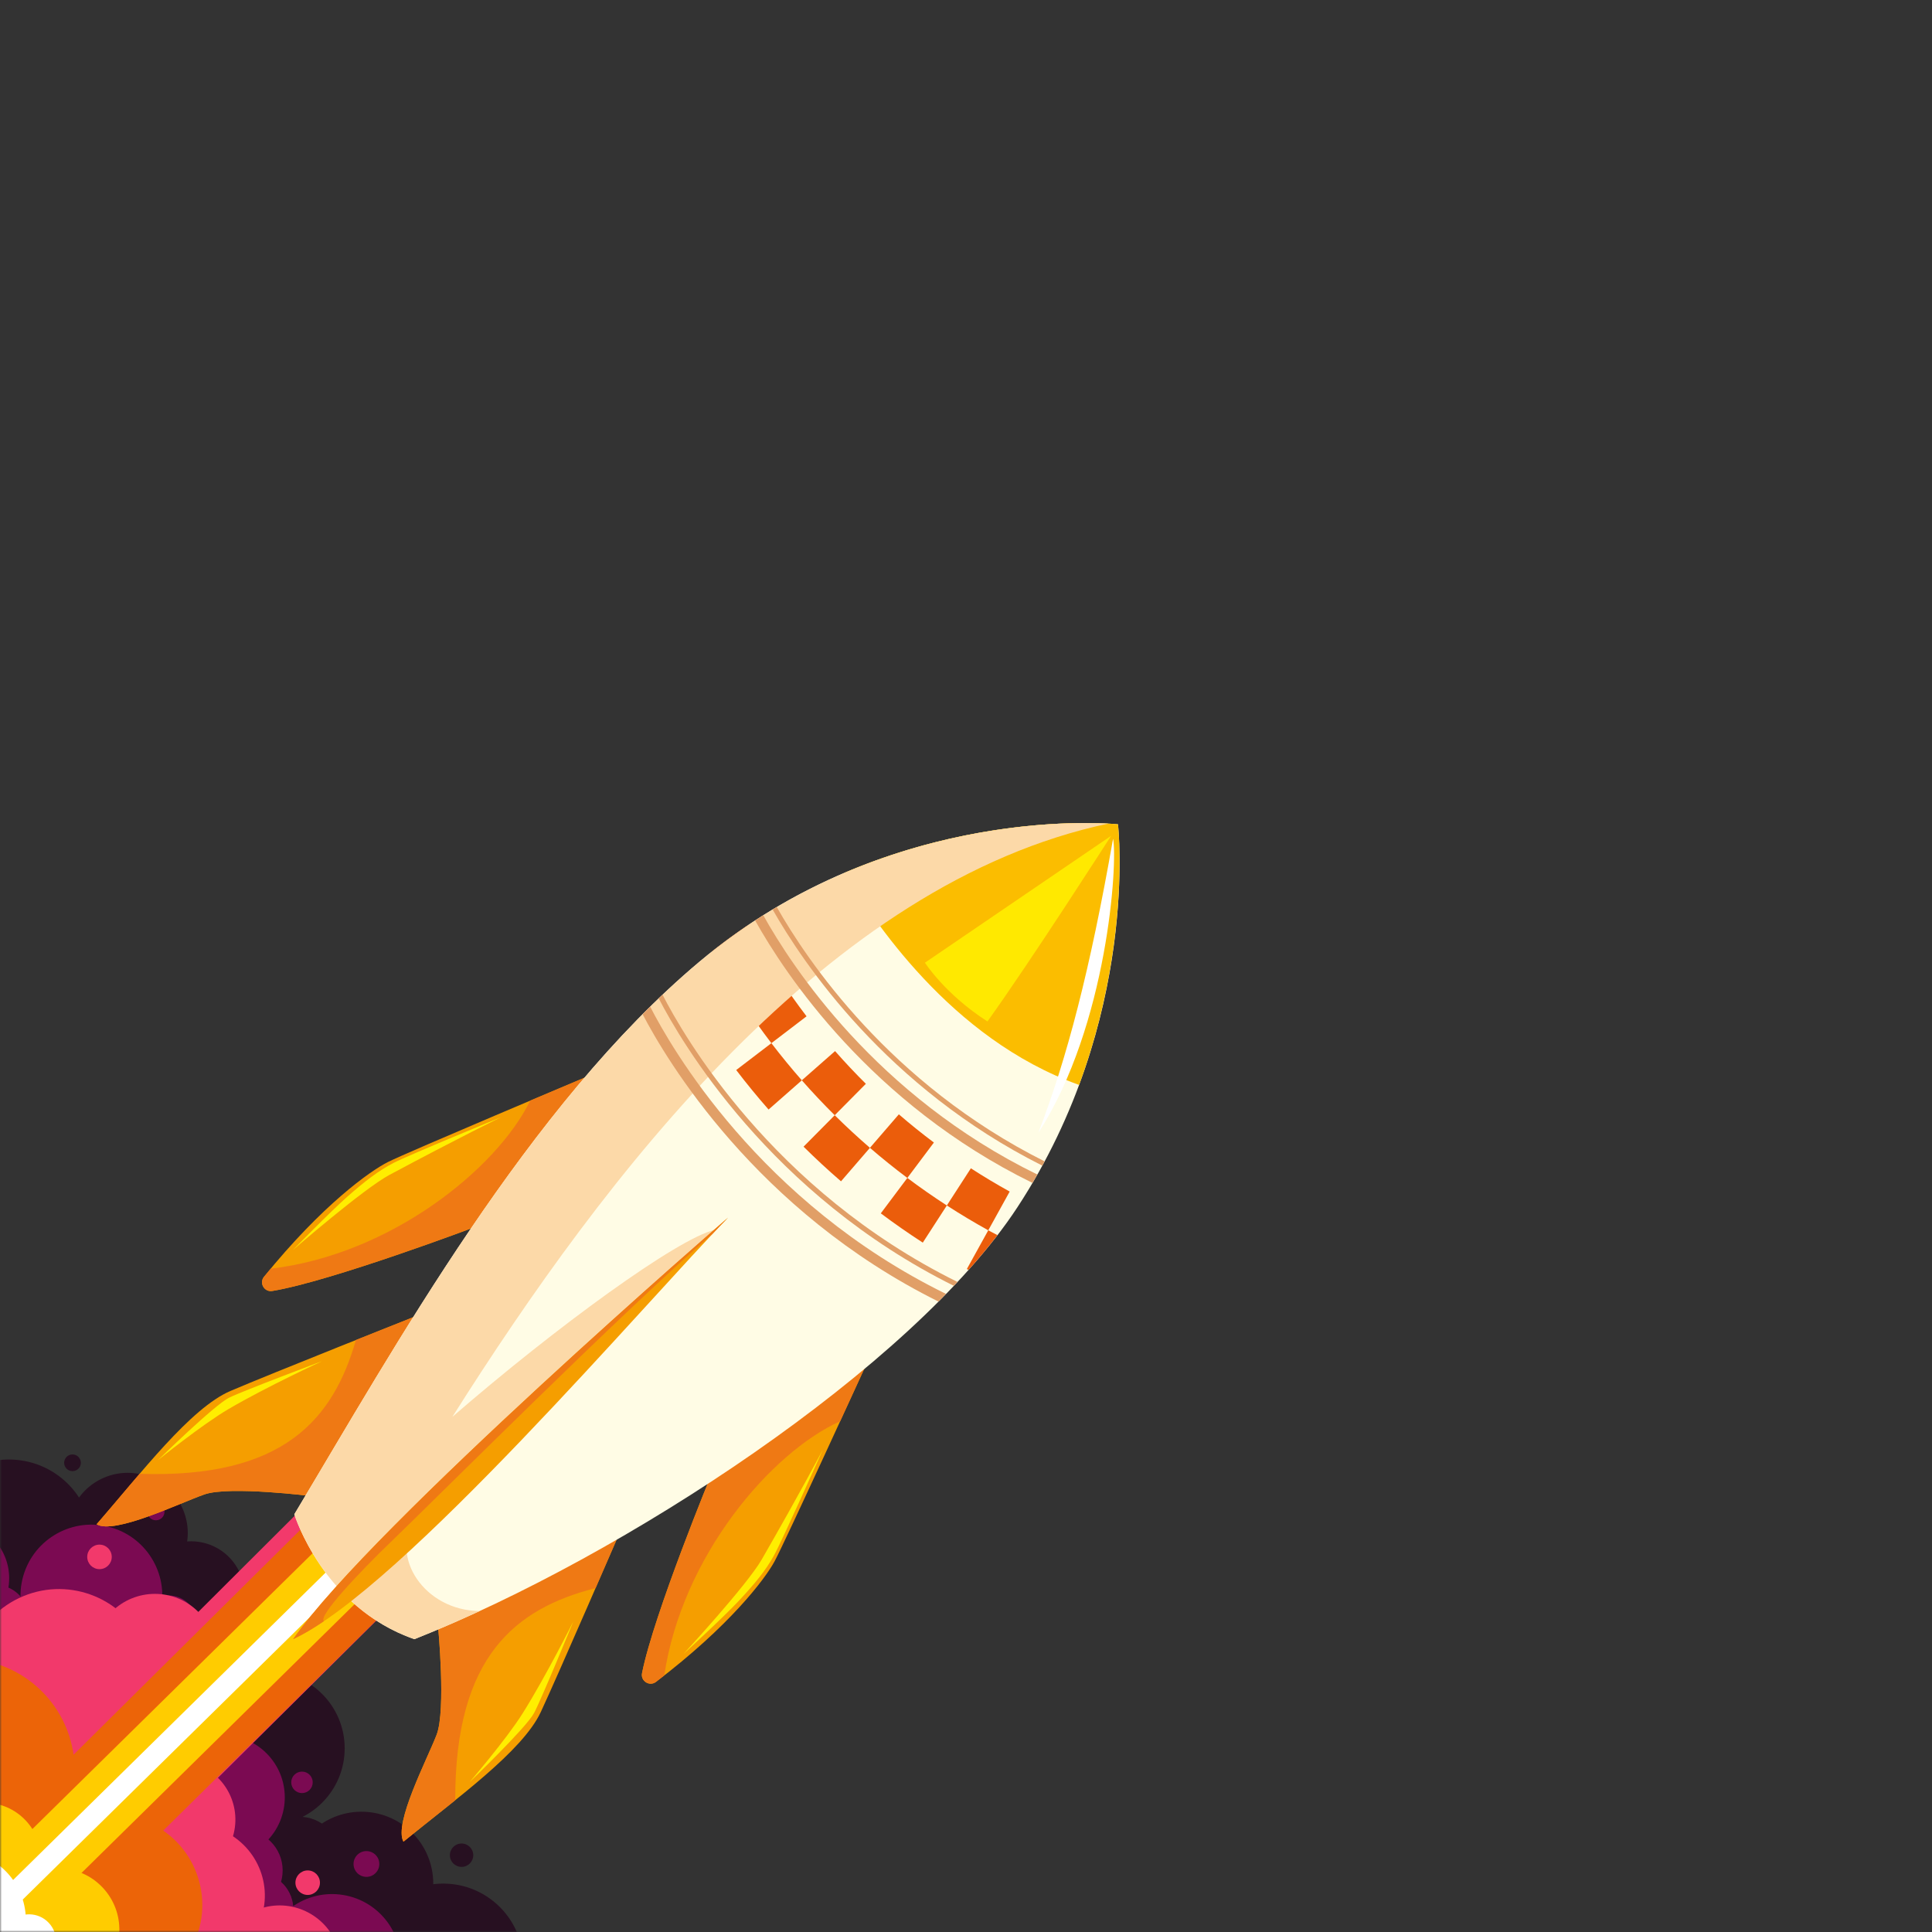 <svg width="500" height="500" viewBox="0 0 500 500" fill="none" xmlns="http://www.w3.org/2000/svg">
<rect x="0" y="0" width="500" height="500" fill="#333333" stroke="none"/>
<mask id="mask0_173_22357" style="mask-type:luminance" maskUnits="userSpaceOnUse" x="0" y="0" width="500" height="500">
<path d="M500 0L0 0L0 500H500V0Z" fill="white"/>
</mask>
<g mask="url(#mask0_173_22357)">
<path d="M63.102 414.931C64.326 407.392 59.206 400.288 51.667 399.065C44.128 397.841 37.025 402.961 35.801 410.5C34.578 418.039 39.697 425.142 47.237 426.366C54.776 427.589 61.879 422.47 63.102 414.931Z" fill="#271021"/>
<path d="M38.986 411.1C46.925 407.811 50.695 398.711 47.407 390.773C44.119 382.835 35.018 379.065 27.079 382.354C19.141 385.642 15.371 394.743 18.659 402.681C21.947 410.619 31.048 414.388 38.986 411.1Z" fill="#271021"/>
<path d="M23.738 402.248C25.35 390.424 17.072 379.531 5.248 377.919C-6.576 376.307 -17.468 384.585 -19.081 396.409C-20.693 408.233 -12.415 419.125 -0.591 420.738C11.233 422.35 22.125 414.072 23.738 402.248Z" fill="#271021"/>
<path d="M20.924 378.569C20.924 379.762 19.957 380.73 18.764 380.73C17.57 380.73 16.602 379.763 16.602 378.569C16.602 377.376 17.57 376.408 18.764 376.408C19.957 376.409 20.924 377.376 20.924 378.569Z" fill="#271021"/>
<path d="M69.325 472.346C80.304 472.346 89.204 463.446 89.204 452.467C89.204 441.488 80.304 432.588 69.325 432.588C58.346 432.588 49.446 441.488 49.446 452.467C49.446 463.446 58.346 472.346 69.325 472.346Z" fill="#271021"/>
<path d="M84.866 487.889C88.917 483.838 88.917 477.271 84.866 473.221C80.816 469.17 74.249 469.17 70.198 473.221C66.148 477.271 66.148 483.838 70.198 487.889C74.249 491.939 80.816 491.939 84.866 487.889Z" fill="#271021"/>
<path d="M106.125 501.129C113.678 494.18 114.167 482.424 107.218 474.871C100.269 467.319 88.513 466.83 80.96 473.779C73.408 480.728 72.919 492.484 79.868 500.037C86.817 507.589 98.573 508.078 106.125 501.129Z" fill="#271021"/>
<path d="M114.701 528.958C126.157 528.958 135.444 519.671 135.444 508.215C135.444 496.759 126.157 487.472 114.701 487.472C103.245 487.472 93.958 496.759 93.958 508.215C93.958 519.671 103.245 528.958 114.701 528.958Z" fill="#271021"/>
<path d="M147.276 513.009C148.487 507.9 145.328 502.777 140.219 501.566C135.11 500.354 129.987 503.514 128.775 508.623C127.564 513.732 130.724 518.855 135.832 520.066C140.941 521.278 146.065 518.118 147.276 513.009Z" fill="#271021"/>
<path d="M122.48 480.125C122.48 481.796 121.126 483.15 119.455 483.15C117.784 483.15 116.43 481.796 116.43 480.125C116.43 478.454 117.784 477.1 119.455 477.1C121.126 477.1 122.48 478.454 122.48 480.125Z" fill="#271021"/>
<path d="M50.913 420.132C50.913 424.123 47.677 427.359 43.686 427.359C39.695 427.359 36.459 424.123 36.459 420.132C36.459 416.141 39.695 412.905 43.686 412.905C47.677 412.905 50.913 416.141 50.913 420.132Z" fill="#7B0A52"/>
<path d="M41.509 417.141C43.837 407.28 37.731 397.399 27.87 395.071C18.009 392.742 8.128 398.848 5.8 408.709C3.472 418.57 9.578 428.451 19.438 430.779C29.299 433.108 39.18 427.002 41.509 417.141Z" fill="#7B0A52"/>
<path d="M5.518 424.666C8.632 420.867 8.077 415.263 4.278 412.148C0.48 409.033 -5.125 409.588 -8.239 413.387C-11.354 417.186 -10.799 422.79 -7 425.905C-3.202 429.02 2.403 428.465 5.518 424.666Z" fill="#7B0A52"/>
<path d="M-12.312 423.146C-4.2 423.146 2.376 416.57 2.376 408.458C2.376 400.346 -4.2 393.77 -12.312 393.77C-20.424 393.77 -27 400.346 -27 408.458C-27 416.57 -20.424 423.146 -12.312 423.146Z" fill="#7B0A52"/>
<path d="M68.98 476.559C75.276 470.263 75.276 460.055 68.98 453.759C62.684 447.463 52.476 447.463 46.18 453.759C39.884 460.055 39.884 470.263 46.18 476.559C52.476 482.855 62.684 482.855 68.98 476.559Z" fill="#7B0A52"/>
<path d="M62.587 494.627C68.421 494.627 73.15 489.898 73.15 484.064C73.15 478.23 68.421 473.501 62.587 473.501C56.754 473.501 52.024 478.23 52.024 484.064C52.024 489.898 56.754 494.627 62.587 494.627Z" fill="#7B0A52"/>
<path d="M103.505 510.827C105.079 501.129 98.493 491.99 88.795 490.416C79.096 488.842 69.958 495.429 68.384 505.127C66.81 514.825 73.396 523.963 83.095 525.537C92.793 527.111 101.931 520.525 103.505 510.827Z" fill="#7B0A52"/>
<path d="M75.657 496.268C76.857 491.188 73.711 486.098 68.631 484.898C63.551 483.699 58.461 486.845 57.262 491.924C56.062 497.004 59.208 502.094 64.288 503.294C69.367 504.493 74.458 501.348 75.657 496.268Z" fill="#7B0A52"/>
<path d="M98.167 482.396C98.167 484.238 96.674 485.732 94.831 485.732C92.989 485.732 91.495 484.239 91.495 482.396C91.495 480.554 92.988 479.061 94.831 479.061C96.673 479.061 98.167 480.554 98.167 482.396Z" fill="#7B0A52"/>
<path d="M80.933 461.271C80.933 462.806 79.689 464.051 78.153 464.051C76.618 464.051 75.373 462.806 75.373 461.271C75.373 459.736 76.617 458.491 78.153 458.491C79.689 458.491 80.933 459.736 80.933 461.271Z" fill="#7B0A52"/>
<path d="M42.574 391.224C42.574 392.452 41.578 393.448 40.35 393.448C39.122 393.448 38.126 392.452 38.126 391.224C38.126 389.996 39.122 389 40.35 389C41.579 389 42.574 389.996 42.574 391.224Z" fill="#7B0A52"/>
<path d="M24.488 457.64C36.791 452.544 42.634 438.439 37.538 426.135C32.441 413.832 18.336 407.99 6.033 413.086C-6.27 418.182 -12.113 432.287 -7.016 444.591C-1.92 456.894 12.185 462.736 24.488 457.64Z" fill="#F2396B"/>
<path d="M-11.829 432.027C-4.206 427.71 -1.524 418.031 -5.841 410.407C-10.158 402.783 -19.837 400.102 -27.461 404.419C-35.084 408.735 -37.765 418.415 -33.449 426.038C-29.133 433.662 -19.453 436.343 -11.829 432.027Z" fill="#F2396B"/>
<path d="M51.309 439.572C57.504 433.377 57.504 423.334 51.309 417.139C45.114 410.944 35.071 410.944 28.876 417.139C22.681 423.334 22.681 433.377 28.876 439.572C35.071 445.767 45.114 445.767 51.309 439.572Z" fill="#F2396B"/>
<path d="M5.671 510.447L-16.744 485.041L179.836 289L203.77 313.849L5.671 510.447Z" fill="#F2396B"/>
<path d="M60.509 474.412C62.442 466.227 57.374 458.026 49.189 456.093C41.004 454.16 32.802 459.229 30.869 467.414C28.937 475.598 34.005 483.8 42.19 485.733C50.375 487.665 58.577 482.597 60.509 474.412Z" fill="#F2396B"/>
<path d="M68.048 494.814C70.385 484.918 64.257 475.002 54.362 472.665C44.466 470.329 34.55 476.456 32.213 486.352C29.877 496.248 36.004 506.164 45.9 508.5C55.796 510.837 65.712 504.709 68.048 494.814Z" fill="#F2396B"/>
<path d="M79.629 490.409C81.382 490.409 82.802 488.988 82.802 487.236C82.802 485.483 81.382 484.062 79.629 484.062C77.877 484.062 76.456 485.483 76.456 487.236C76.456 488.988 77.877 490.409 79.629 490.409Z" fill="#F2396B"/>
<path d="M25.748 406.095C27.501 406.095 28.921 404.674 28.921 402.922C28.921 401.17 27.501 399.749 25.748 399.749C23.996 399.749 22.575 401.17 22.575 402.922C22.575 404.674 23.996 406.095 25.748 406.095Z" fill="#F2396B"/>
<path d="M78.437 523.625C86.526 520.274 90.367 511 87.016 502.911C83.666 494.822 74.392 490.981 66.303 494.331C58.214 497.682 54.373 506.956 57.723 515.045C61.074 523.134 70.348 526.975 78.437 523.625Z" fill="#F2396B"/>
<path d="M19.314 458.972C19.747 443.008 7.156 429.716 -8.808 429.283C-24.772 428.851 -38.064 441.441 -38.497 457.405C-38.929 473.369 -26.339 486.661 -10.375 487.094C5.589 487.527 18.881 474.936 19.314 458.972Z" fill="#EC6408"/>
<path d="M34.917 515.63C47.41 512.344 54.873 499.552 51.587 487.059C48.3 474.567 35.509 467.103 23.016 470.389C10.523 473.676 3.06 486.467 6.346 498.96C9.632 511.453 22.424 518.917 34.917 515.63Z" fill="#EC6408"/>
<path d="M4.288 511.231L-15.612 488.481L181.499 293L202.87 315.143L4.288 511.231Z" fill="#EC6408"/>
<path d="M-0.6 506.072L-12.307 493.712L186.385 298.16L198.092 310.519L-0.6 506.072Z" fill="#FFCC00"/>
<path d="M6.595 491.326C12.187 485.458 11.963 476.169 6.096 470.578C0.229 464.987 -9.06 465.21 -14.651 471.077C-20.243 476.944 -20.019 486.233 -14.152 491.824C-8.285 497.416 1.004 497.193 6.595 491.326Z" fill="#FFCC00"/>
<path d="M25.933 510.918C19.567 516.948 9.517 516.676 3.486 510.309C-2.544 503.943 -2.272 493.893 4.095 487.862C10.461 481.832 20.511 482.104 26.542 488.471C32.572 494.838 32.299 504.888 25.933 510.918Z" fill="#FFCC00"/>
<path d="M30.338 551.344C41.977 544.089 45.531 528.771 38.275 517.132C31.019 505.492 15.702 501.939 4.062 509.194C-7.577 516.45 -11.131 531.768 -3.875 543.407C3.381 555.046 18.698 558.6 30.338 551.344Z" fill="#FFCC00"/>
<path d="M13.986 517.434C13.986 517.434 8.102 499.869 -2.645 488.866C-13.393 477.863 -30.161 466.697 -34.346 466.751C-38.532 466.805 -50.881 471.658 -51.071 472.49C-51.261 473.322 2.459 529.004 2.459 529.004L13.986 517.434Z" fill="#FFCC00"/>
<path d="M-12.267 509.461L-15.953 505.569L185.522 307.382L189.208 311.273L-12.267 509.461Z" fill="white"/>
<path d="M1.057 510.069C-6.183 516.927 -17.612 516.617 -24.47 509.377C-31.328 502.137 -31.018 490.708 -23.778 483.85C-16.538 476.992 -5.109 477.302 1.749 484.542C8.607 491.783 8.298 503.211 1.057 510.069Z" fill="white"/>
<path d="M12.337 507.508C9.53 510.167 5.098 510.047 2.439 507.24C-0.22 504.433 -0.1 500.001 2.707 497.342C5.514 494.683 9.946 494.803 12.605 497.61C15.264 500.417 15.144 504.848 12.337 507.508Z" fill="white"/>
</g>
<mask id="mask1_173_22357" style="mask-type:luminance" maskUnits="userSpaceOnUse" x="0" y="0" width="500" height="500">
<path d="M500 0L0 0L0 500H500V0Z" fill="white"/>
</mask>
<g mask="url(#mask1_173_22357)">
<path d="M152.149 278.531C152.149 278.531 105.432 298.202 100.439 300.709C95.766 303.056 83.389 311.833 68.326 330.43C67.01 332.055 68.405 334.447 70.468 334.105C85.803 331.559 123.044 317.503 123.044 317.503L152.149 278.531Z" fill="#F59E00"/>
<path d="M123.045 317.504C123.045 317.504 85.804 331.56 70.469 334.106C68.406 334.449 67.011 332.056 68.327 330.431C68.912 329.709 69.484 329.029 70.06 328.337C101.076 324.677 128.578 302.513 137.214 284.841C145.635 281.274 152.149 278.531 152.149 278.531L123.045 317.504Z" fill="#EF7914"/>
<path d="M129.671 289.128C129.671 289.128 105.818 298.912 101.885 300.945C97.952 302.978 94.467 305.666 89.901 309.688C85.335 313.71 75.785 323.521 75.785 323.521C75.785 323.521 94.041 307.672 100.827 304.039C118.959 294.334 129.671 289.128 129.671 289.128Z" fill="#FFEE00"/>
<path d="M108.296 340.345C108.296 340.345 69.952 355.556 59.625 359.985C49.298 364.414 36.489 381.259 25 394.487C29.644 397.207 46.473 389.002 52.931 386.748C59.39 384.494 80.935 387.233 80.935 387.233L108.296 340.345Z" fill="#F59E00"/>
<path d="M80.935 387.233C80.935 387.233 59.39 384.493 52.931 386.748C46.472 389.002 29.643 397.207 25 394.487C28.617 390.322 32.365 385.799 36.126 381.418C73.473 382.677 86.236 367.204 92.116 346.791C101.105 343.198 108.296 340.345 108.296 340.345L80.935 387.233Z" fill="#EF7914"/>
<path d="M83.323 352.277C83.323 352.277 63.176 359.829 59.333 361.701C55.489 363.573 40.894 377.876 40.894 377.876C40.894 377.876 52.206 368.729 59.145 364.661C69.076 358.84 83.323 352.277 83.323 352.277Z" fill="#FFEE00"/>
<path d="M224.204 353.075C224.204 353.075 203.114 399.169 200.455 404.082C197.966 408.681 188.815 420.784 169.766 435.271C168.102 436.537 165.753 435.069 166.158 433.018C169.172 417.768 184.36 380.974 184.36 380.974L224.204 353.075Z" fill="#F59E00"/>
<path d="M184.359 380.974C184.359 380.974 169.171 417.768 166.157 433.018C165.752 435.069 168.101 436.537 169.765 435.271C170.504 434.709 171.201 434.157 171.911 433.603C176.518 402.713 199.513 375.902 217.44 367.81C221.263 359.502 224.203 353.075 224.203 353.075L184.359 380.974Z" fill="#EF7914"/>
<path d="M212.924 375.218C212.924 375.218 202.416 398.761 200.263 402.63C198.11 406.499 195.317 409.9 191.157 414.342C186.997 418.784 176.899 428.029 176.899 428.029C176.899 428.029 193.299 410.266 197.137 403.594C207.394 385.766 212.924 375.218 212.924 375.218Z" fill="#FFEE00"/>
<path d="M161.078 395.018C161.078 395.018 144.701 432.879 139.959 443.066C135.216 453.253 117.987 465.541 104.414 476.62C101.838 471.895 110.553 455.325 113.004 448.938C115.455 442.551 113.375 420.932 113.375 420.932L161.078 395.018Z" fill="#F59E00"/>
<path d="M113.375 420.932C113.375 420.932 115.454 442.551 113.004 448.938C110.553 455.325 101.838 471.895 104.414 476.62C108.687 473.132 113.323 469.524 117.817 465.899C117.7 428.531 133.556 416.247 154.14 410.993C158.006 402.118 161.077 395.018 161.077 395.018L113.375 420.932Z" fill="#EF7914"/>
<path d="M148.387 419.613C148.387 419.613 140.222 439.52 138.233 443.304C136.244 447.088 121.502 461.239 121.502 461.239C121.502 461.239 130.991 450.212 135.269 443.401C141.392 433.651 148.387 419.613 148.387 419.613Z" fill="#FFEE00"/>
<path d="M76.171 391.898C76.171 391.898 83.56 415.996 107.239 424.216C161.072 402.909 236.074 353.93 263.272 312.489C295.155 263.91 289.335 213.327 289.335 213.327C289.335 213.327 230.825 207.113 181.035 248.88C136.833 285.959 101.99 348.897 76.171 391.898Z" fill="#FFFCE5"/>
<path d="M107.425 393.887L88.606 412.112C93.216 416.926 99.311 421.462 107.243 424.215C112.684 422.061 118.348 419.613 124.151 416.93C109.623 416.841 100.847 402.477 107.425 393.887Z" fill="#FCD9A8"/>
<path d="M289.336 213.327C289.336 213.327 256.17 209.809 218.53 225.892C225.618 237.437 245.73 268.812 279.276 280.782C292.864 243.758 289.336 213.327 289.336 213.327Z" fill="#FBBD00"/>
<path d="M195.874 243.514C195.108 242.157 194.375 240.78 193.645 239.399C190.517 241.502 187.401 243.771 184.312 246.216C184.84 247.193 185.353 248.178 185.898 249.144C189.223 247.267 192.549 245.391 195.874 243.514Z" fill="#EB5D0B"/>
<path d="M175.925 254.775C178.109 258.644 180.421 262.428 182.857 266.121C186.044 264.019 189.231 261.917 192.418 259.814C190.127 256.341 187.953 252.783 185.9 249.145C182.574 251.021 179.25 252.898 175.925 254.775Z" fill="#EB5D0B"/>
<path d="M201.979 253.507C198.792 255.609 195.605 257.711 192.418 259.814C194.709 263.287 197.115 266.674 199.633 269.971C202.668 267.654 205.702 265.337 208.737 263.02C206.378 259.932 204.124 256.76 201.979 253.507Z" fill="#EB5D0B"/>
<path d="M190.529 276.922C193.206 280.428 196.001 283.838 198.908 287.146C201.776 284.626 204.644 282.105 207.511 279.585C204.777 276.475 202.149 273.268 199.632 269.971C196.598 272.288 193.564 274.605 190.529 276.922Z" fill="#EB5D0B"/>
<path d="M216.115 272.023C213.247 274.543 210.379 277.064 207.511 279.584C210.245 282.695 213.084 285.709 216.023 288.623C218.711 285.911 221.399 283.2 224.086 280.488C221.335 277.759 218.676 274.936 216.115 272.023Z" fill="#EB5D0B"/>
<path d="M207.961 296.757C211.087 299.856 214.319 302.847 217.652 305.724C220.147 302.834 222.642 299.944 225.137 297.055C222.003 294.349 218.963 291.536 216.024 288.622C213.336 291.334 210.648 294.046 207.961 296.757Z" fill="#EB5D0B"/>
<path d="M232.622 288.386C230.127 291.276 227.632 294.166 225.137 297.056C228.271 299.762 231.501 302.362 234.819 304.85C237.109 301.795 239.4 298.741 241.69 295.686C238.582 293.356 235.558 290.921 232.622 288.386Z" fill="#EB5D0B"/>
<path d="M227.949 314.014C231.478 316.66 235.103 319.188 238.817 321.591C240.891 318.386 242.965 315.18 245.039 311.975C241.546 309.715 238.138 307.338 234.819 304.85C232.529 307.905 230.239 310.96 227.949 314.014Z" fill="#EB5D0B"/>
<path d="M251.262 302.358C249.188 305.563 247.114 308.769 245.039 311.974C248.532 314.234 252.109 316.377 255.765 318.399C257.612 315.058 259.46 311.716 261.307 308.375C257.883 306.482 254.533 304.475 251.262 302.358Z" fill="#EB5D0B"/>
<path d="M255.766 318.399C253.919 321.74 252.071 325.082 250.224 328.423C250.367 328.502 250.513 328.574 250.656 328.652C253.356 325.634 255.851 322.633 258.139 319.658C257.349 319.236 256.548 318.832 255.766 318.399Z" fill="#EB5D0B"/>
<path d="M288.062 217.061C289.291 223.096 286.704 265.265 268.726 293.182C276.161 273.772 282.071 251.189 288.062 217.061Z" fill="white"/>
<path d="M287.552 216.313L239.371 249.147C239.371 249.147 244.625 257.349 255.546 264.351C266.544 249.078 287.552 216.313 287.552 216.313Z" fill="#FFE900"/>
<path d="M286.834 213.147C275.168 212.524 224.744 212.214 181.035 248.879C136.833 285.958 101.99 348.896 76.171 391.897C76.171 391.897 77.566 396.411 81.054 402.194L81.051 402.198C81.313 402.633 81.59 403.077 81.877 403.525C81.947 403.634 82.022 403.745 82.094 403.856C82.362 404.269 82.64 404.685 82.929 405.106C83.051 405.284 83.174 405.462 83.301 405.641C83.588 406.049 83.886 406.46 84.193 406.873C84.299 407.016 84.399 407.157 84.508 407.3C84.884 407.797 85.28 408.296 85.686 408.795C85.871 409.023 86.063 409.251 86.255 409.479C86.521 409.796 86.794 410.112 87.072 410.428C87.281 410.666 87.487 410.903 87.703 411.14C88.138 411.618 88.585 412.094 89.049 412.567L89.05 412.566C89.11 412.627 89.163 412.689 89.224 412.75C89.388 412.472 89.557 412.186 89.722 411.906L184.902 318.306C175.31 320.577 144.051 343.298 117.072 366.68C156.604 304.123 214.165 228.513 286.834 213.147Z" fill="#FCD9A8"/>
<path d="M188.428 315.113C188.428 315.113 96.279 394.898 75.859 424.209C103.976 411.216 168.219 335.749 188.428 315.113Z" fill="#F59E00"/>
<path d="M101.185 399.019C112.702 387.946 161.946 338.604 184.389 319.335C185.877 317.754 187.232 316.334 188.429 315.113C188.429 315.113 96.28 394.898 75.86 424.209C78.265 423.098 80.939 421.52 83.822 419.568C82.222 418.306 93.008 406.88 101.185 399.019Z" fill="#EF7914"/>
<path d="M171.47 257.437C171.138 257.752 170.807 258.069 170.476 258.386C176.21 269.498 199.256 309.109 246.85 332.767C247.168 332.432 247.48 332.097 247.793 331.762C199.75 308.024 176.81 267.897 171.47 257.437Z" fill="#E19F67"/>
<path d="M168.266 260.523C167.611 261.168 166.961 261.825 166.31 262.48C172.379 274.128 195.556 313.353 242.881 336.845C243.542 336.182 244.182 335.521 244.826 334.859C196.523 311.192 173.53 270.85 168.266 260.523Z" fill="#E19F67"/>
<path d="M201.025 234.739C200.667 234.951 200.308 235.157 199.95 235.372C207.859 249.322 229.49 281.476 269.746 301.662C269.946 301.295 270.145 300.928 270.342 300.561C230.317 280.506 208.841 248.535 201.025 234.739Z" fill="#E19F67"/>
<path d="M197.533 236.859C196.83 237.3 196.127 237.752 195.425 238.209C203.102 251.951 225.25 285.574 267.208 306.136C267.634 305.413 268.052 304.689 268.463 303.966C226.82 283.617 204.968 250.223 197.533 236.859Z" fill="#E19F67"/>
</g>
</svg>
